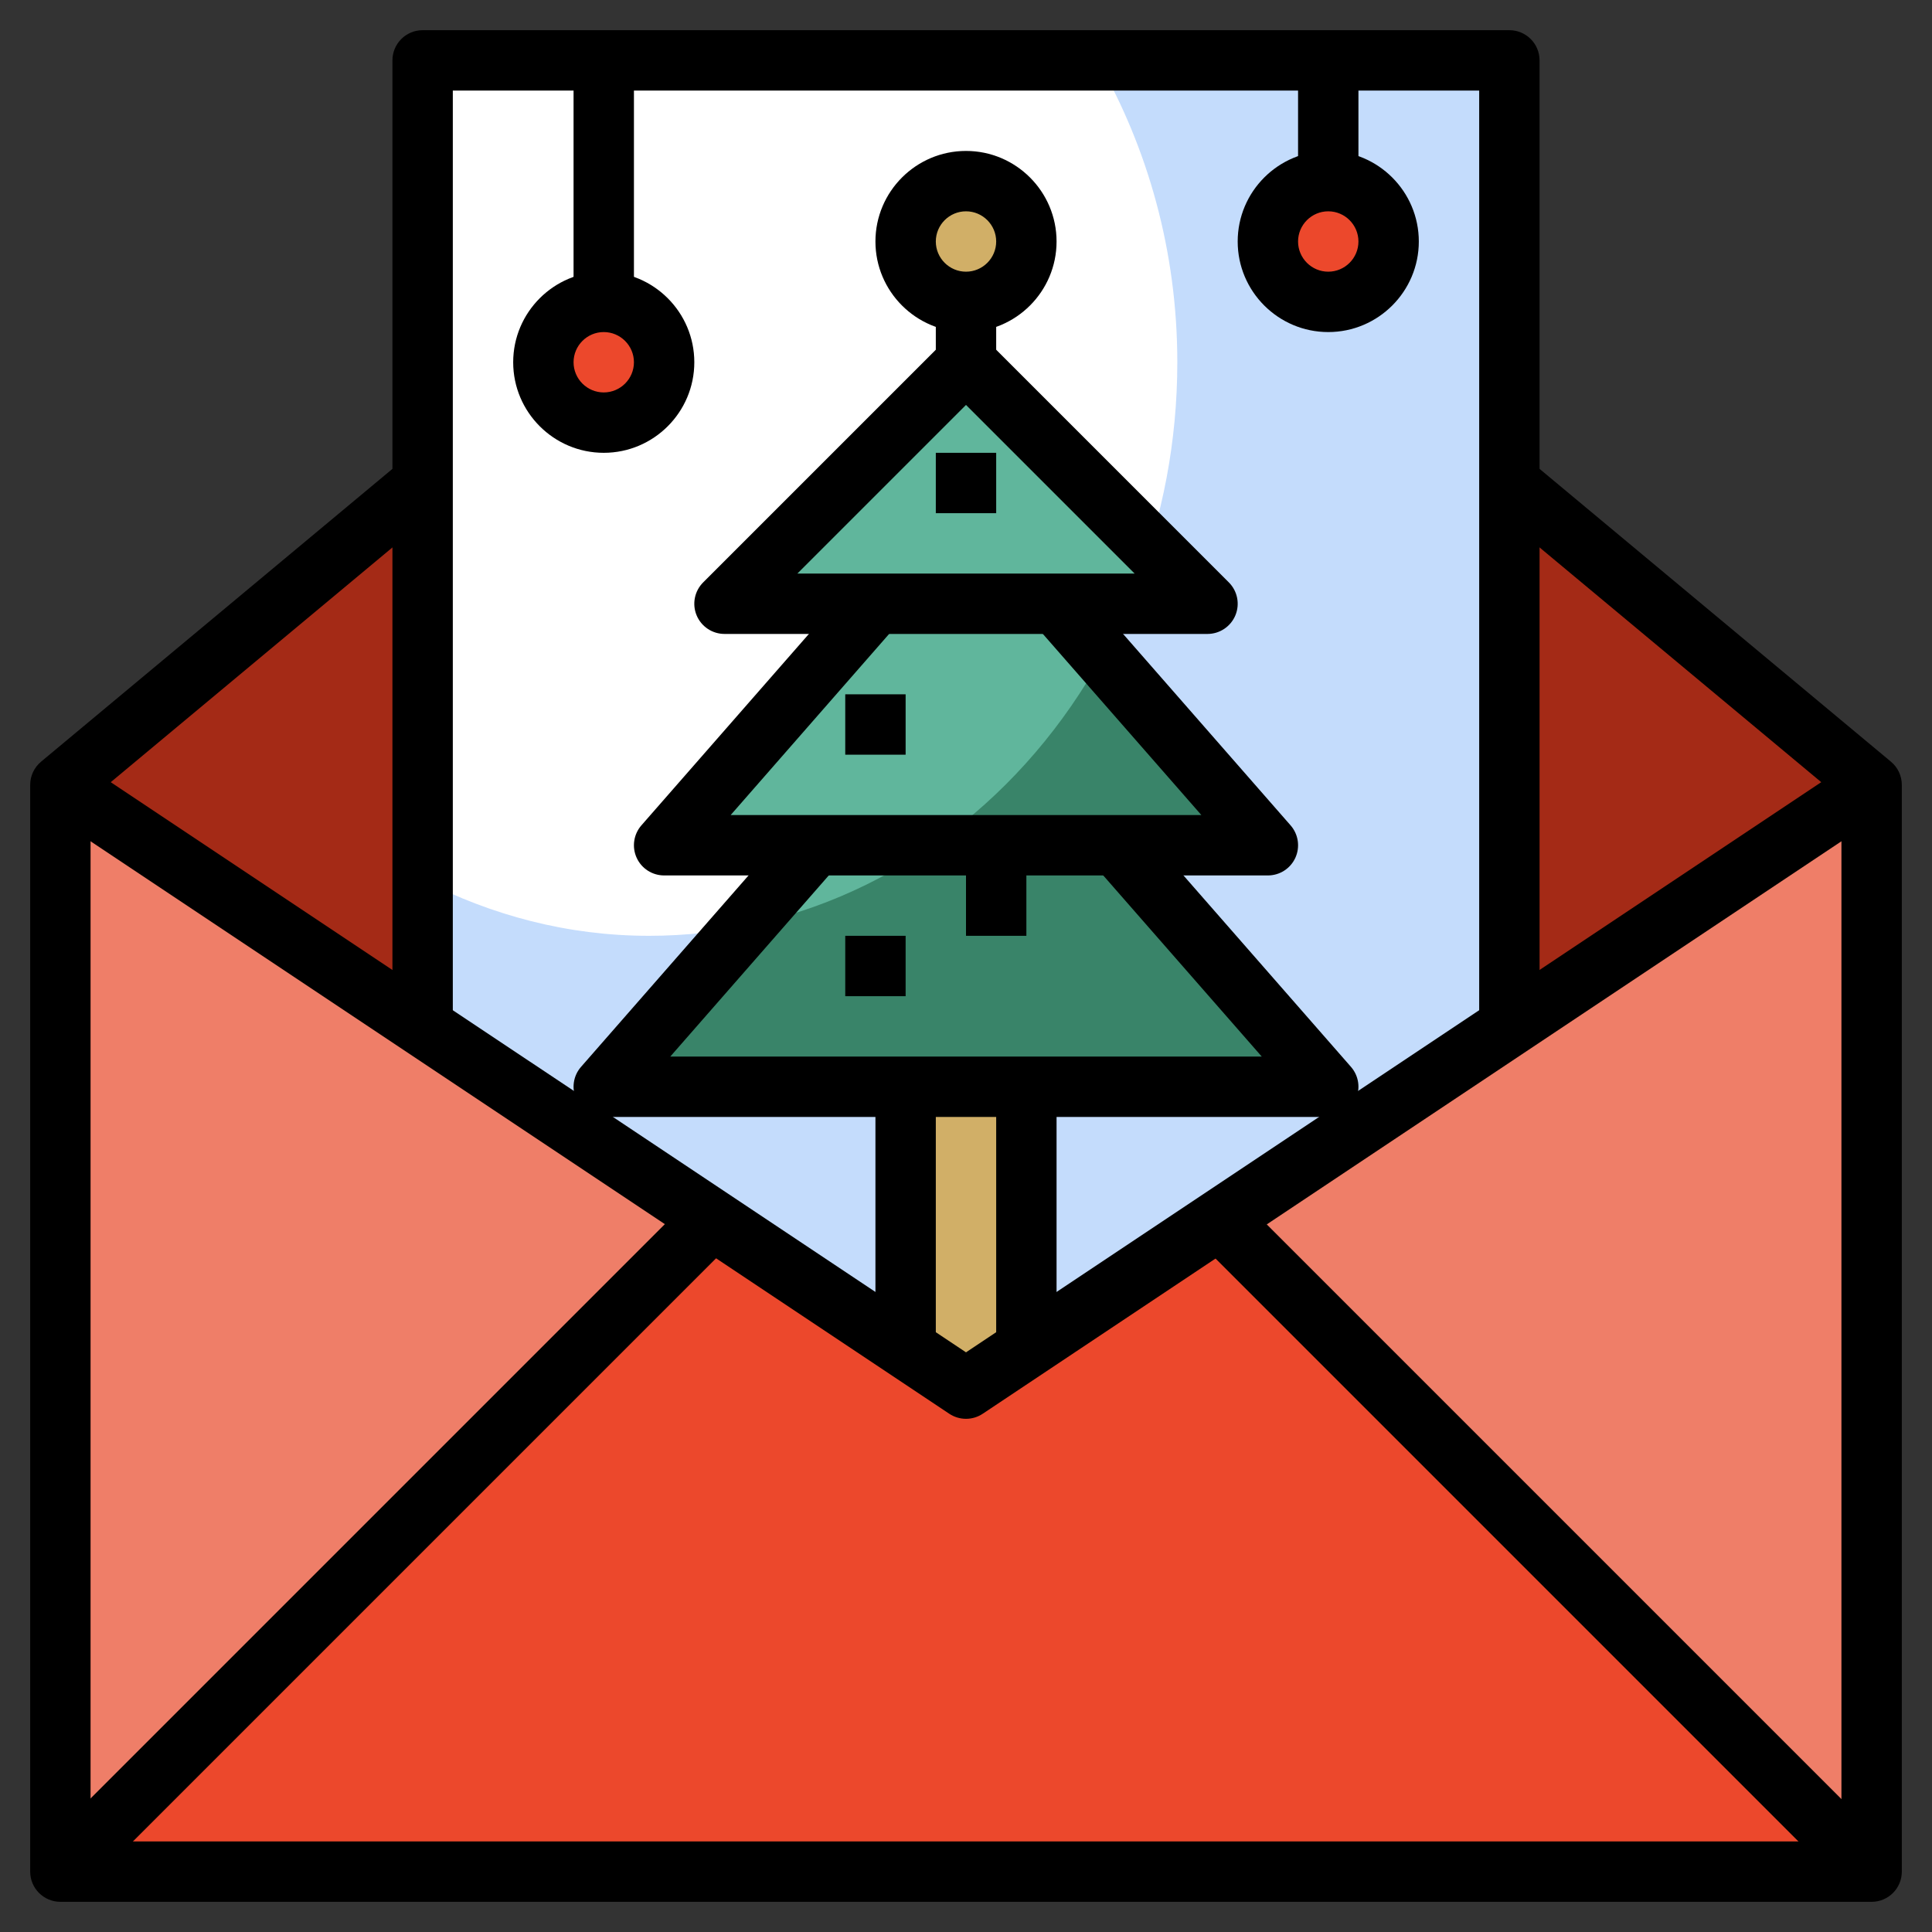 <svg id="Layer_3" enable-background="new 0 0 64 64" height="512" viewBox="0 0 64 64" width="512" xmlns="http://www.w3.org/2000/svg"><rect x="0" y="0" width="64" height="64" fill="#333333" stroke="none"/><g><g><path d="m14 16-12 10v36h60v-36l-12-10" fill="#ec482c"/></g><g><path d="m50 16 12 10-30 20-30-20 12-10" fill="#a42a16"/></g><g><path d="m62 62-21.6-21.6 21.6-14.4" fill="#ef7e68"/></g><g><path d="m2 62 21.6-21.6-21.6-14.4" fill="#ef7e68"/></g><g><path d="m14 34 18 12 18-12v-32h-36z" fill="#c4dcfc"/></g><g><path d="m14 29.147c2.276 1.176 4.812 1.853 7.5 1.853 9.665 0 17.5-8.507 17.5-19 0-3.674-.977-7.093-2.64-10h-22.36z" fill="#fff"/></g><g><path d="m44 36-7-8h5l-7-8h5l-8-8-8 8h5l-7 8h5l-7 8z" fill="#398469"/></g><g><path d="m36.512 21.728-1.512-1.728h2.357c.268-.626.509-1.268.715-1.929l-6.072-6.071-8 8h5l-7 8h5l-2.341 2.675c5.04-.999 9.314-4.339 11.853-8.947z" fill="#60b69c"/></g><g><path d="m34 45v-9h-4v9" fill="#d1af67"/></g><g><circle cx="20" cy="12" fill="#ec482c" r="2"/></g><g><circle cx="44" cy="8" fill="#ec482c" r="2"/></g><g><circle cx="32" cy="8" fill="#d1af67" r="2"/></g><g><path d="m51 34h-2v-31h-34v31h-2v-32c0-.552.448-1 1-1h36c.552 0 1 .448 1 1z"/></g><g><path d="m44 37h-24c-.393 0-.749-.229-.911-.587s-.1-.776.158-1.071l7-8 1.505 1.317-5.548 6.341h19.593l-5.549-6.341 1.505-1.317 7 8c.258.295.32.714.158 1.071s-.518.587-.911.587z"/></g><g><path d="m42 29h-20c-.393 0-.749-.229-.911-.587-.162-.357-.1-.776.158-1.072l7-8 1.505 1.317-5.548 6.342h15.593l-5.549-6.341 1.505-1.317 7 8c.258.295.32.715.158 1.072s-.518.586-.911.586z"/></g><g><path d="m40 21h-16c-.404 0-.769-.244-.924-.617-.155-.374-.069-.804.217-1.09l8-8c.391-.391 1.023-.391 1.414 0l8 8c.286.286.372.716.217 1.09-.155.373-.52.617-.924.617zm-13.586-2h11.172l-5.586-5.586z"/></g><g><path d="m32 11c-1.654 0-3-1.346-3-3s1.346-3 3-3 3 1.346 3 3-1.346 3-3 3zm0-4c-.551 0-1 .449-1 1s.449 1 1 1 1-.449 1-1-.449-1-1-1z"/></g><g><path d="m20 15c-1.654 0-3-1.346-3-3s1.346-3 3-3 3 1.346 3 3-1.346 3-3 3zm0-4c-.551 0-1 .449-1 1s.449 1 1 1 1-.449 1-1-.449-1-1-1z"/></g><g><path d="m31 10h2v2h-2z"/></g><g><path d="m29 36h2v9h-2z"/></g><g><path d="m33 36h2v9h-2z"/></g><g><path d="m28 31h2v2h-2z"/></g><g><path d="m32 28h2v3h-2z"/></g><g><path d="m28 23h2v2h-2z"/></g><g><path d="m31 15h2v2h-2z"/></g><g><path d="m62 63h-60c-.552 0-1-.447-1-1v-36c0-.297.132-.578.36-.768l12-10 1.28 1.536-11.64 9.7v34.532h58v-34.532l-11.64-9.7 1.28-1.536 12 10c.228.19.36.471.36.768v36c0 .553-.448 1-1 1z"/></g><g><path d="m32 47c-.193 0-.387-.056-.555-.168l-30-20 1.109-1.664 29.446 19.63 29.445-19.63 1.109 1.664-30 20c-.167.112-.361.168-.554.168z"/></g><g><path d="m-2.556 50h31.113v2h-31.113z" transform="matrix(.707 -.707 .707 .707 -32.255 24.13)"/></g><g><path d="m50 35.444h2v31.113h-2z" transform="matrix(.707 -.707 .707 .707 -21.125 51)"/></g><g><path d="m19 2h2v8h-2z"/></g><g><path d="m44 11c-1.654 0-3-1.346-3-3s1.346-3 3-3 3 1.346 3 3-1.346 3-3 3zm0-4c-.551 0-1 .449-1 1s.449 1 1 1 1-.449 1-1-.449-1-1-1z"/></g><g><path d="m43 2h2v4h-2z"/></g></g></svg>